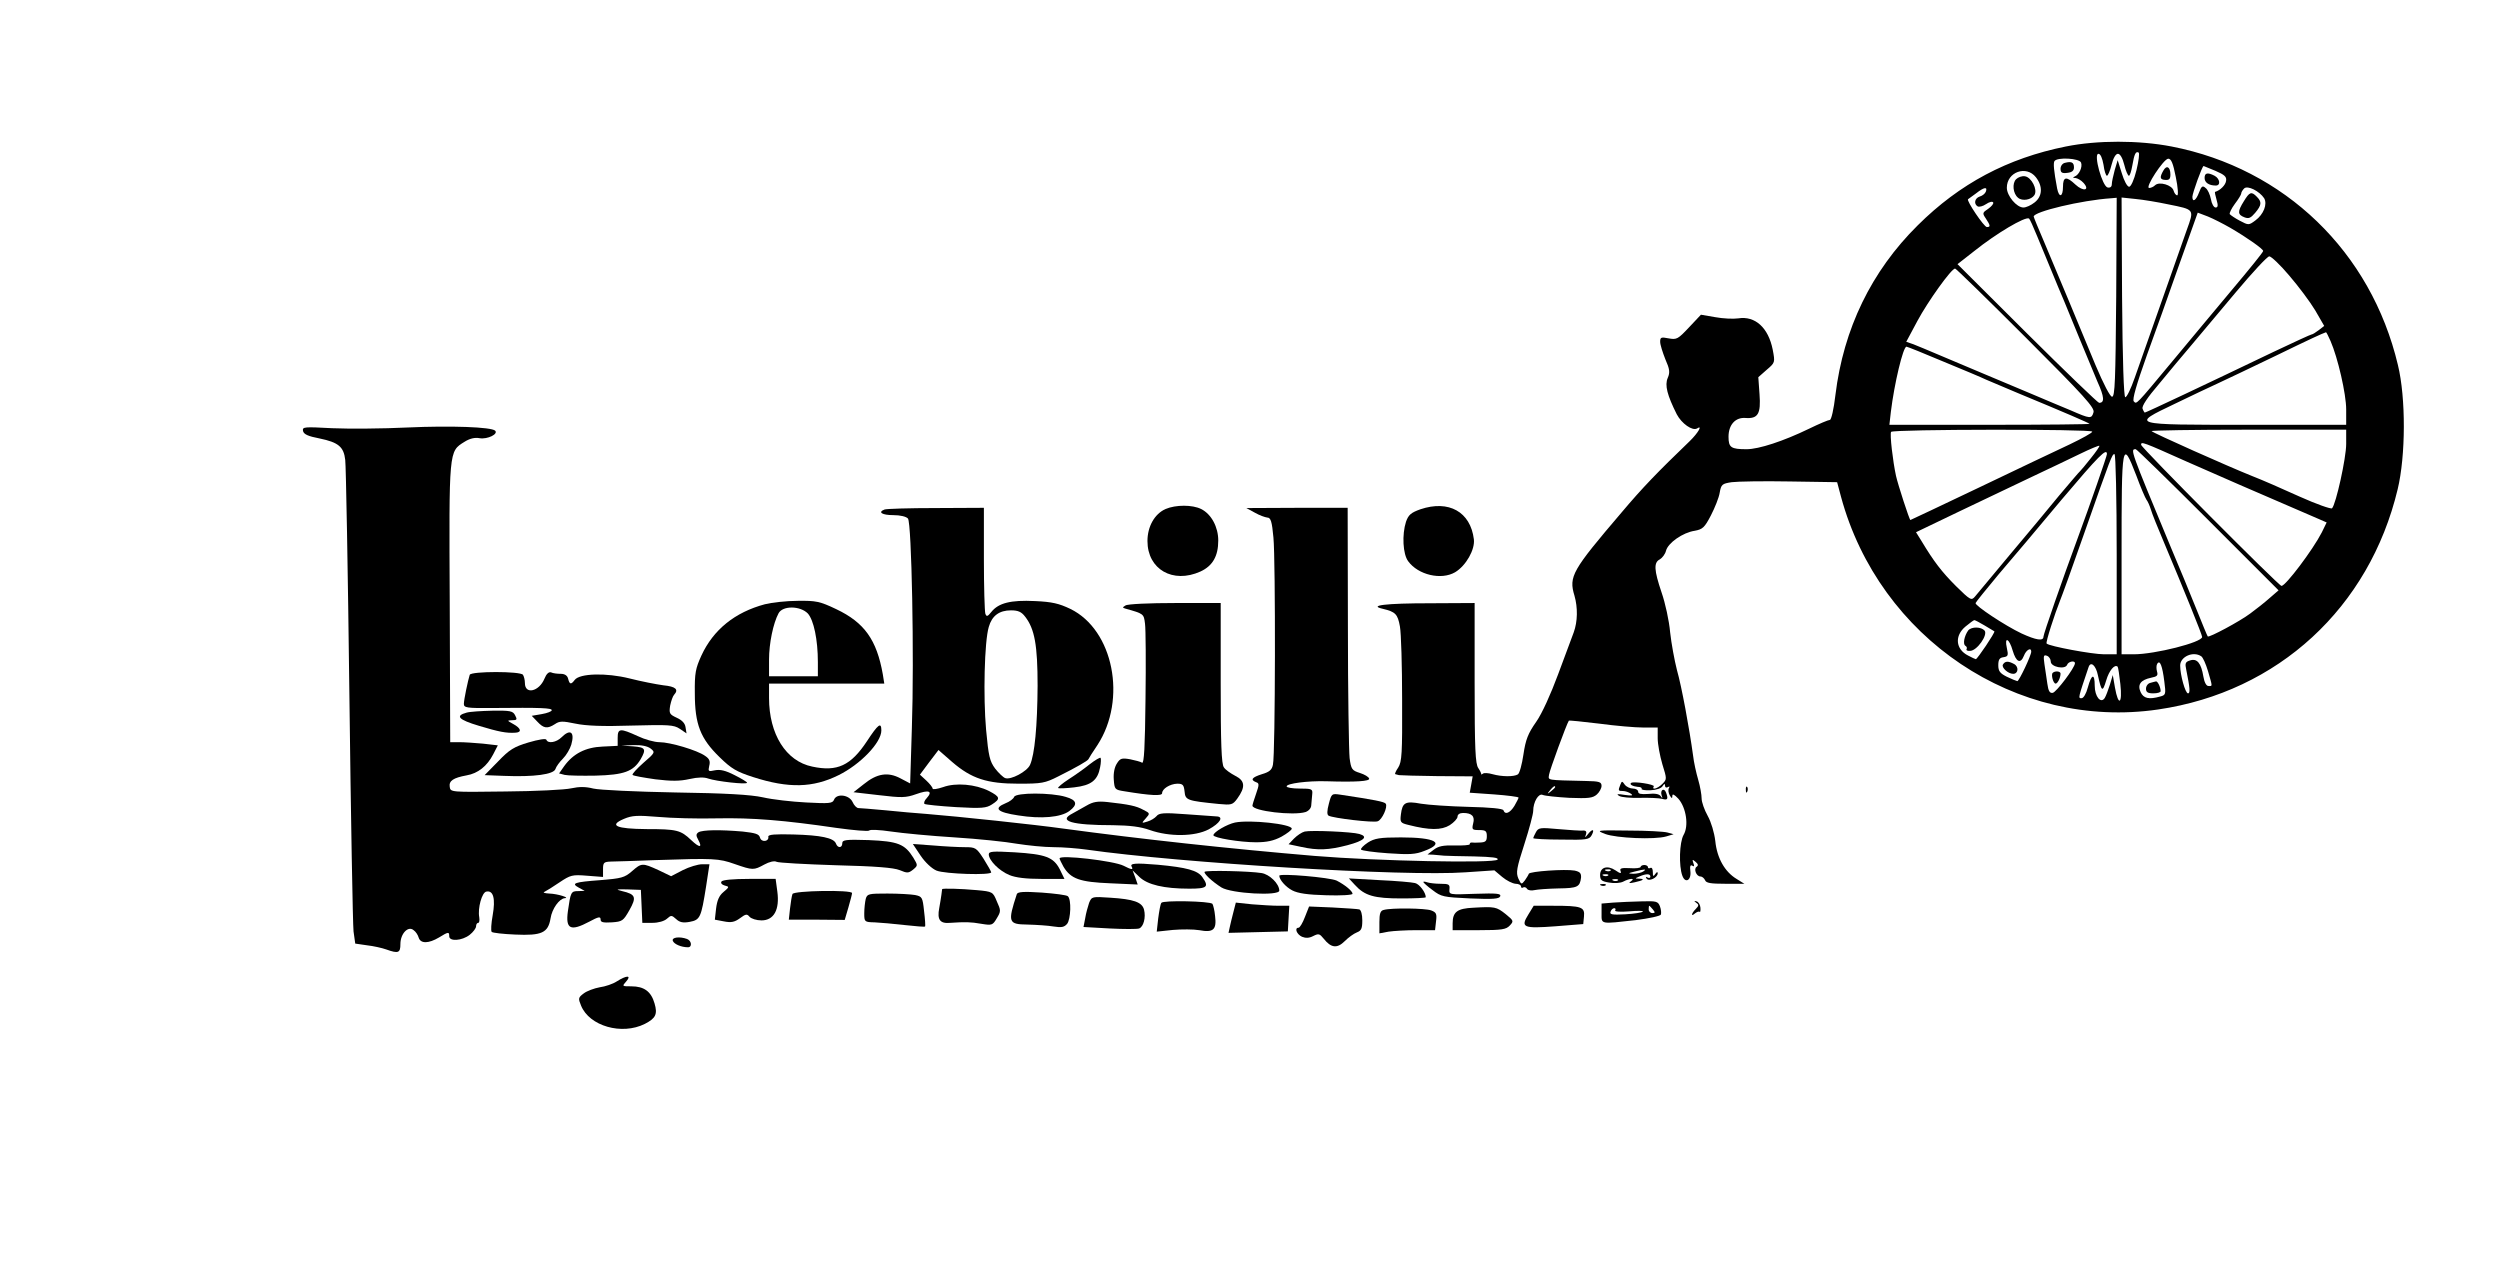 <?xml version="1.0" standalone="no"?>
<!DOCTYPE svg PUBLIC "-//W3C//DTD SVG 20010904//EN"
 "http://www.w3.org/TR/2001/REC-SVG-20010904/DTD/svg10.dtd">
<svg version="1.0" xmlns="http://www.w3.org/2000/svg"
 width="1024pt" height="520pt" viewBox="0 0 1024 520"
 preserveAspectRatio="xMidYMid meet">
<g transform="translate(0,520) scale(0.1,-0.1)"
fill="#000000" stroke="none">
<path d="M8462 4600 c-239 -48 -435 -152 -607 -323 -190 -188 -304 -424 -337
-694 -7 -60 -17 -103 -23 -103 -6 0 -44 -16 -85 -36 -105 -51 -206 -84 -256
-84 -64 0 -74 7 -74 51 0 49 28 80 69 77 52 -4 64 17 58 97 l-5 70 34 30 c35
30 35 30 25 83 -18 90 -72 139 -141 128 -20 -3 -63 -1 -95 5 l-58 10 -48 -51
c-46 -49 -51 -52 -84 -46 -31 6 -35 5 -35 -14 0 -12 10 -43 21 -71 18 -41 20
-54 10 -77 -13 -30 -2 -71 37 -149 20 -38 64 -69 83 -58 24 16 5 -18 -30 -52
-132 -127 -193 -190 -279 -292 -203 -238 -217 -262 -193 -341 14 -49 13 -106
-3 -150 -7 -19 -36 -97 -64 -172 -30 -81 -66 -161 -90 -195 -33 -47 -43 -72
-52 -133 -6 -41 -16 -78 -23 -82 -16 -10 -65 -10 -104 1 -17 5 -35 6 -39 2 -5
-3 -8 -5 -7 -2 1 2 -4 13 -12 25 -12 17 -15 77 -15 348 l0 328 -182 -1 c-183
0 -256 -9 -193 -23 50 -12 60 -21 69 -72 5 -27 9 -162 9 -300 1 -222 -1 -254
-16 -278 -10 -14 -15 -27 -12 -27 3 -1 10 -3 15 -4 6 -1 76 -3 156 -4 l146 -1
-6 -34 -6 -33 100 -7 c55 -4 100 -10 100 -13 0 -3 -8 -18 -17 -34 -18 -29 -38
-38 -45 -18 -2 7 -55 12 -143 14 -77 2 -165 8 -195 13 -64 12 -76 5 -82 -44
-4 -32 -2 -35 31 -43 86 -22 135 -22 169 -1 17 11 32 27 32 35 0 9 9 15 23 15
36 0 49 -14 41 -43 -6 -25 -4 -27 25 -27 26 0 31 -4 31 -25 0 -20 -5 -25 -27
-26 -16 -1 -31 -1 -35 0 -5 0 -8 -2 -8 -7 0 -4 -28 -6 -62 -5 -48 1 -67 -3
-86 -18 l-25 -19 24 -1 c13 -1 33 -3 44 -4 11 -1 66 -2 123 -3 75 -2 101 -5
96 -13 -10 -16 -495 -6 -749 15 -355 30 -712 69 -1030 112 -113 16 -435 50
-560 60 -38 3 -114 9 -169 15 -54 5 -104 9 -110 9 -7 0 -18 11 -24 25 -14 30
-66 36 -76 9 -6 -15 -20 -16 -114 -11 -59 3 -138 12 -177 21 -50 11 -154 17
-360 20 -159 3 -310 10 -335 16 -31 8 -58 8 -90 1 -25 -6 -146 -12 -270 -13
-225 -3 -225 -3 -228 19 -4 25 15 37 69 47 47 8 84 38 109 86 l19 37 -61 7
c-33 3 -77 6 -97 6 l-37 0 -2 569 c-3 630 -4 621 60 661 22 14 43 19 63 15 32
-5 77 17 63 31 -16 15 -181 21 -358 13 -102 -5 -241 -6 -309 -3 -115 6 -123 6
-120 -11 3 -14 21 -22 68 -31 77 -16 99 -34 105 -88 3 -22 11 -455 17 -961 6
-506 14 -942 17 -970 l7 -50 48 -7 c27 -3 62 -11 79 -17 50 -18 58 -14 58 22
0 43 32 76 54 57 9 -6 18 -20 21 -31 8 -25 41 -24 83 1 39 24 42 24 42 5 0
-22 52 -19 84 6 14 11 26 27 26 35 0 8 4 14 9 14 4 0 6 10 4 23 -7 37 11 102
29 105 29 6 38 -29 26 -97 -6 -33 -8 -64 -4 -68 3 -4 47 -9 96 -11 109 -5 135
7 145 66 6 40 36 81 58 83 24 1 -29 18 -63 19 -19 1 -28 4 -20 7 8 4 36 21 62
39 45 30 52 32 113 27 l65 -5 0 31 c0 28 3 31 33 32 17 0 100 3 182 6 239 8
259 7 324 -16 75 -26 78 -26 122 -2 20 11 41 16 50 11 8 -4 116 -10 242 -14
163 -4 237 -10 262 -20 31 -13 36 -13 55 2 20 17 20 17 1 49 -35 56 -63 67
-183 72 -94 3 -108 1 -108 -13 0 -20 -19 -21 -26 -1 -9 23 -62 34 -174 37 -75
2 -104 0 -103 -9 4 -20 -28 -25 -34 -4 -4 15 -18 19 -71 25 -93 8 -164 7 -181
-3 -10 -7 -11 -13 -1 -31 18 -33 6 -34 -29 -1 -43 41 -59 45 -183 45 -125 1
-156 15 -92 42 33 14 55 15 139 8 55 -5 163 -8 240 -6 148 3 278 -8 490 -39
71 -10 132 -15 135 -11 3 5 43 3 90 -4 47 -7 164 -18 260 -24 96 -6 211 -18
255 -26 44 -7 112 -14 150 -14 39 0 99 -5 135 -10 385 -55 1306 -111 1553 -93
l118 8 32 -27 c18 -15 42 -27 55 -28 12 0 22 -5 22 -11 0 -5 4 -8 9 -4 5 3 13
0 16 -6 4 -6 18 -8 30 -5 13 3 57 6 99 7 78 1 87 6 92 44 1 18 -4 24 -26 29
-38 7 -184 -3 -188 -13 -1 -4 -9 -17 -16 -27 -14 -18 -15 -18 -27 8 -10 24 -7
42 25 141 20 62 36 123 36 135 0 37 22 74 39 66 9 -4 58 -9 109 -12 79 -3 96
-1 113 14 10 9 19 25 19 35 0 16 -9 19 -62 20 -168 4 -156 2 -153 26 2 17 72
208 81 221 1 2 57 -4 124 -12 67 -9 148 -16 181 -16 l59 0 0 -44 c0 -24 9 -72
19 -106 19 -61 19 -62 0 -81 -19 -19 -45 -27 -35 -10 5 8 -84 22 -93 14 -8 -6
7 -14 27 -16 11 0 19 -4 16 -8 -2 -4 14 -7 36 -6 24 1 45 8 50 17 7 11 10 11
10 2 0 -7 5 -10 12 -6 7 4 8 3 4 -4 -4 -7 -2 -20 3 -29 8 -14 11 -15 11 -3 0
10 8 6 25 -12 32 -37 43 -111 21 -148 -17 -30 -20 -127 -5 -167 12 -33 37 -19
33 18 -3 21 0 28 8 23 8 -5 9 -2 4 11 -5 15 -4 16 9 5 11 -9 12 -15 5 -20 -14
-8 -2 -40 15 -40 7 0 15 -7 19 -15 4 -12 23 -15 83 -15 l78 0 -32 20 c-48 29
-80 85 -87 155 -4 34 -17 78 -31 103 -14 25 -25 57 -25 71 0 15 -6 50 -14 77
-8 27 -18 72 -21 99 -15 110 -47 284 -66 350 -10 39 -23 109 -28 155 -4 47
-20 120 -35 163 -31 92 -33 123 -7 136 10 6 22 22 25 35 8 32 69 75 118 82 32
6 40 13 66 63 16 31 33 73 36 93 6 34 10 37 49 43 23 3 130 5 237 3 l195 -3
16 -60 c157 -579 718 -956 1299 -871 491 72 865 417 981 902 33 137 34 374 1
509 -110 464 -464 805 -927 895 -135 26 -304 26 -433 0z m289 -97 c-10 -41
-23 -68 -30 -68 -8 0 -21 25 -30 55 l-17 54 -12 -40 c-6 -23 -12 -49 -12 -58
0 -11 -6 -16 -17 -14 -22 4 -59 138 -38 138 9 0 16 -18 21 -45 3 -25 10 -45
14 -45 4 0 13 20 19 45 7 28 17 45 26 45 9 0 19 -17 26 -45 6 -25 15 -45 19
-45 4 0 10 19 14 42 8 47 14 60 26 53 4 -3 0 -35 -9 -72z m-227 31 c7 -18 -8
-50 -26 -57 -9 -4 -8 -6 3 -6 9 -1 24 -10 33 -20 28 -31 -1 -37 -33 -7 -37 35
-51 33 -51 -9 0 -42 -16 -47 -24 -7 -14 75 -16 103 -11 112 11 17 102 12 109
-6z m388 -59 c9 -43 11 -75 6 -75 -6 0 -12 9 -15 19 -6 23 -59 39 -76 22 -6
-6 -17 -11 -24 -11 -19 0 59 119 78 120 12 0 20 -18 31 -75z m163 25 c37 -16
46 -24 43 -41 -2 -17 -24 -39 -45 -45 -2 0 1 -15 6 -32 7 -24 6 -32 -4 -32 -7
0 -16 15 -19 34 -4 19 -13 40 -22 46 -12 11 -17 8 -27 -19 -12 -32 -27 -42
-27 -17 0 14 40 126 46 126 1 0 23 -9 49 -20z m-736 -26 c29 -37 27 -78 -5
-103 -15 -12 -35 -21 -46 -21 -28 0 -68 48 -68 81 0 65 80 93 119 43z m935
-86 c14 -24 -2 -66 -36 -91 -27 -20 -28 -20 -64 -1 -19 10 -38 23 -41 27 -2 4
7 23 21 42 14 18 26 38 26 42 0 5 5 14 12 21 14 14 63 -11 82 -40z m-1140 27
c-3 -8 -14 -17 -25 -20 -21 -7 -25 -30 -9 -40 6 -4 22 0 35 9 13 9 26 12 29 7
3 -5 -6 -16 -20 -26 -24 -16 -25 -18 -10 -40 19 -29 20 -35 4 -35 -12 1 -84
108 -77 114 2 1 17 12 33 24 33 26 48 28 40 7z m534 -432 c-3 -341 -5 -408
-17 -408 -8 0 -35 52 -68 130 -30 72 -79 191 -110 265 -31 74 -76 181 -99 236
-24 56 -44 104 -44 107 0 20 196 67 318 75 l22 2 -2 -407z m213 380 c109 -22
107 -19 76 -105 -105 -297 -189 -536 -213 -605 -16 -46 -33 -81 -39 -80 -6 2
-11 151 -13 411 l-2 407 57 -6 c32 -3 92 -13 134 -22z m254 -96 c72 -42 135
-87 135 -95 0 -5 -57 -75 -126 -157 -69 -83 -180 -215 -246 -295 -153 -184
-146 -176 -158 -164 -7 7 11 69 54 190 36 98 90 251 121 339 31 88 64 179 72
202 l15 42 42 -16 c22 -9 63 -30 91 -46z m-791 -34 c43 -105 77 -186 86 -208
11 -24 26 -62 87 -210 25 -60 58 -140 74 -178 29 -64 30 -87 7 -87 -5 0 -138
128 -295 284 l-285 284 69 54 c90 72 208 142 224 133 3 -2 18 -35 33 -72z
m1033 -162 c37 -43 85 -107 106 -142 l37 -64 -22 -17 c-13 -10 -26 -18 -30
-18 -3 0 -73 -32 -155 -71 -273 -131 -523 -249 -528 -249 -1 0 -6 7 -9 16 -4
10 19 45 67 101 39 48 99 119 132 158 33 39 115 137 183 218 68 81 129 147
137 147 8 0 45 -35 82 -79z m-1078 -255 c240 -240 282 -287 276 -305 -8 -27
-13 -27 -93 8 -37 15 -107 45 -157 66 -123 52 -284 119 -380 160 -44 19 -93
39 -108 45 l-29 10 46 86 c43 80 139 214 154 214 4 0 135 -128 291 -284z
m1247 -13 c30 -69 64 -217 64 -280 l0 -63 -404 0 c-483 0 -480 -1 -298 86 64
31 144 69 177 84 33 15 139 66 235 112 148 72 190 91 207 97 2 1 10 -16 19
-36z m-1586 -84 c80 -33 159 -66 175 -74 17 -7 75 -32 130 -55 198 -82 290
-122 294 -126 2 -2 -181 -4 -408 -4 l-412 0 6 53 c14 115 50 267 64 267 3 0
71 -27 151 -61z m610 -287 c0 -5 -42 -28 -92 -52 -51 -24 -218 -103 -372 -177
-153 -73 -280 -133 -281 -133 -4 0 -51 145 -59 181 -13 60 -26 171 -20 180 7
11 824 12 824 1z m1040 -51 c0 -57 -42 -247 -58 -263 -4 -4 -64 17 -133 48
-68 31 -155 69 -194 84 -100 40 -405 176 -412 184 -4 3 174 6 395 6 l402 0 0
-59z m-655 -71 c115 -51 285 -125 543 -236 l32 -14 -20 -41 c-37 -72 -148
-219 -165 -219 -11 0 -575 567 -575 578 0 14 4 13 185 -68z m-391 13 c-21 -27
-41 -50 -44 -53 -4 -3 -42 -48 -86 -100 -43 -53 -135 -163 -204 -245 -69 -83
-132 -158 -140 -168 -15 -18 -19 -16 -78 42 -59 59 -91 101 -141 184 l-23 37
179 86 c98 47 232 111 298 142 66 31 154 73 195 93 41 20 77 35 79 33 2 -2
-14 -25 -35 -51z m480 -252 l289 -289 -37 -32 c-20 -18 -56 -46 -79 -63 -44
-33 -168 -99 -174 -94 -2 2 -23 53 -47 113 -24 60 -71 174 -105 254 -167 402
-166 400 -143 400 4 0 137 -130 296 -289z m-414 269 c0 -8 -68 -204 -120 -345
-62 -168 -140 -392 -140 -403 0 -19 -30 -14 -89 13 -68 32 -193 115 -189 125
2 5 44 57 94 117 51 59 167 197 258 306 153 181 186 214 186 187z m40 -410 l0
-410 -52 0 c-48 0 -225 33 -235 44 -5 4 34 124 55 176 6 14 50 135 97 270 113
322 116 330 126 330 5 0 9 -184 9 -410z m80 323 c18 -49 37 -93 42 -100 5 -6
13 -24 18 -40 4 -15 29 -77 55 -138 80 -190 155 -375 155 -384 0 -22 -193 -71
-280 -71 l-50 0 0 410 c0 461 2 473 60 323z m-621 -615 c20 -12 38 -23 40 -24
4 -4 -70 -114 -76 -114 -2 0 -17 7 -32 15 -51 26 -56 81 -10 119 17 14 33 26
36 26 3 0 22 -10 42 -22z m115 -103 c14 -47 32 -56 46 -21 9 24 30 36 30 17 0
-16 -50 -121 -57 -121 -5 1 -24 9 -43 18 -28 14 -35 23 -35 47 0 23 5 31 21
33 19 3 21 7 14 38 -11 49 10 39 24 -11z m156 -45 c0 -22 59 -34 67 -13 5 14
33 19 32 6 -1 -19 -76 -118 -91 -121 -12 -2 -18 7 -22 37 -3 23 -9 59 -12 81
-5 34 -3 39 10 34 9 -3 16 -14 16 -24z m616 22 c7 -4 19 -31 28 -61 19 -66 19
-61 2 -61 -9 0 -17 15 -21 39 -9 55 -26 75 -54 66 -20 -6 -22 -12 -16 -39 15
-74 17 -96 7 -96 -11 0 -32 75 -32 114 0 36 53 60 86 38z m-151 -103 c7 -53 6
-56 -17 -62 -46 -13 -68 -8 -80 18 -14 31 0 50 43 59 25 5 29 9 24 26 -3 11
-3 25 1 31 11 18 21 -8 29 -72z m-272 25 c15 -68 19 -71 34 -21 12 41 35 68
47 56 2 -2 7 -34 11 -71 9 -82 -8 -93 -22 -15 l-9 52 -12 -40 c-7 -22 -16 -46
-21 -54 -16 -25 -41 6 -41 50 0 52 -13 49 -28 -6 -7 -27 -18 -45 -26 -45 -15
0 -14 0 29 128 9 25 30 6 38 -34z m-2223 -458 c0 -2 -8 -10 -17 -17 -16 -13
-17 -12 -4 4 13 16 21 21 21 13z"/>
<path d="M8458 4533 c-10 -2 -18 -13 -18 -24 0 -16 6 -20 28 -17 19 2 27 9 27
22 0 21 -10 26 -37 19z"/>
<path d="M8861 4501 c-16 -28 -14 -37 9 -38 15 -1 20 4 20 22 0 32 -16 40 -29
16z"/>
<path d="M9030 4471 c0 -19 18 -31 46 -31 21 0 17 28 -5 40 -29 15 -41 12 -41
-9z"/>
<path d="M8258 4466 c-17 -17 -13 -59 8 -76 17 -15 54 -9 67 11 14 22 -12 73
-39 77 -12 2 -28 -4 -36 -12z"/>
<path d="M9191 4376 c-27 -43 -26 -55 2 -66 18 -7 26 -3 44 18 27 32 28 45 7
66 -22 23 -30 20 -53 -18z"/>
<path d="M8062 2618 c-16 -22 -23 -56 -12 -63 6 -3 8 -10 5 -14 -2 -5 4 -8 15
-7 28 1 73 65 59 83 -14 16 -53 17 -67 1z"/>
<path d="M8204 2478 c-7 -12 21 -38 42 -38 21 0 24 29 4 40 -24 13 -37 13 -46
-2z"/>
<path d="M8408 2444 c-8 -7 2 -44 12 -44 8 0 20 24 20 41 0 10 -23 12 -32 3z"/>
<path d="M8808 2403 c-10 -2 -18 -13 -18 -24 0 -14 7 -19 30 -19 17 0 30 4 30
9 0 16 -12 41 -19 40 -3 -1 -14 -3 -23 -6z"/>
<path d="M4774 3115 c-45 -20 -74 -72 -74 -131 0 -116 104 -176 217 -125 50
23 73 63 73 127 0 55 -28 108 -70 129 -36 18 -104 18 -146 0z"/>
<path d="M5818 3114 c-39 -14 -49 -23 -59 -51 -17 -53 -13 -133 9 -162 41 -56
135 -78 192 -45 45 27 82 93 77 135 -14 113 -103 162 -219 123z"/>
<path d="M3623 3113 c-29 -11 -10 -23 36 -23 29 0 53 -6 60 -14 15 -18 26
-567 16 -858 l-7 -227 -40 21 c-51 27 -96 20 -150 -24 l-42 -33 104 -12 c93
-11 110 -11 152 4 53 19 70 13 44 -16 -10 -10 -13 -21 -9 -24 5 -3 63 -9 129
-13 106 -6 124 -4 147 11 36 23 34 31 -12 55 -56 28 -136 35 -188 16 -24 -8
-43 -11 -43 -6 0 5 -12 20 -26 33 l-26 24 38 51 38 50 56 -49 c79 -68 142 -89
272 -89 95 0 108 2 163 30 74 37 119 63 123 70 1 3 18 30 37 58 122 187 66
472 -111 558 -46 22 -75 29 -145 32 -99 5 -149 -8 -178 -44 -16 -20 -20 -21
-25 -8 -3 9 -6 110 -6 225 l0 209 -197 -1 c-109 0 -204 -3 -210 -6z m576 -439
c39 -50 51 -117 51 -283 -1 -165 -12 -282 -31 -324 -12 -27 -79 -63 -102 -54
-8 3 -27 21 -41 39 -22 30 -27 50 -37 159 -12 134 -7 361 11 421 13 46 43 68
91 68 29 0 43 -6 58 -26z"/>
<path d="M5140 3100 c19 -11 42 -19 51 -20 14 0 19 -16 25 -82 9 -92 8 -887
-2 -930 -4 -21 -14 -30 -45 -39 -41 -13 -49 -23 -24 -33 13 -4 13 -10 0 -47
-8 -23 -15 -45 -15 -49 0 -22 168 -42 218 -26 13 5 23 16 23 29 1 12 3 32 4
45 2 20 -2 22 -51 22 -30 0 -54 4 -54 9 0 12 86 23 162 21 122 -4 180 0 176
11 -2 7 -19 17 -38 23 -32 10 -36 15 -42 61 -3 28 -7 269 -7 538 l-1 487 -207
0 -208 -1 35 -19z"/>
<path d="M3133 2725 c-123 -33 -211 -104 -260 -210 -24 -53 -28 -71 -27 -155
0 -127 23 -185 101 -261 49 -48 70 -60 138 -82 146 -47 245 -44 350 8 89 44
175 133 175 183 0 36 -13 26 -59 -44 -66 -100 -122 -126 -224 -104 -108 22
-177 133 -177 281 l0 59 236 0 236 0 -6 38 c-25 141 -75 212 -191 267 -67 32
-83 35 -157 34 -46 0 -107 -7 -135 -14z m176 -38 c24 -27 41 -107 41 -199 l0
-58 -100 0 -100 0 0 68 c0 67 17 149 39 190 17 32 89 31 120 -1z"/>
<path d="M4610 2720 c-13 -8 -13 -9 0 -13 75 -21 75 -21 80 -62 3 -22 4 -161
2 -308 -2 -197 -6 -266 -14 -261 -6 4 -29 10 -49 14 -34 6 -41 4 -54 -17 -10
-15 -15 -40 -13 -66 3 -40 4 -42 43 -48 109 -18 155 -20 155 -8 0 18 32 38 62
39 23 0 27 -5 30 -32 3 -36 11 -38 139 -51 53 -5 58 -4 77 22 34 47 32 73 -8
93 -19 10 -41 25 -47 35 -10 13 -13 98 -13 345 l0 328 -187 0 c-104 0 -195 -4
-203 -10z"/>
<path d="M1924 2436 c-7 -22 -24 -102 -24 -119 0 -16 11 -18 118 -17 201 2
242 0 242 -9 0 -5 -18 -12 -41 -16 l-41 -7 23 -24 c26 -28 41 -30 72 -10 19
13 31 13 84 2 42 -9 113 -12 230 -8 152 4 173 3 197 -13 l28 -19 -4 25 c-2 16
-14 29 -36 39 -30 14 -32 18 -27 50 4 19 11 39 16 44 20 22 7 34 -44 39 -29 4
-91 16 -138 28 -96 24 -205 21 -225 -6 -15 -20 -21 -19 -27 5 -3 13 -14 20
-30 20 -14 0 -32 2 -40 6 -9 3 -19 -6 -27 -26 -22 -53 -80 -66 -80 -18 0 13
-4 28 -8 34 -10 15 -212 15 -218 0z"/>
<path d="M1911 2281 c-48 -13 -33 -29 51 -54 80 -24 112 -31 151 -28 25 2 21
18 -10 35 -27 15 -27 15 -5 16 20 0 21 3 12 20 -9 18 -20 20 -93 19 -45 -1
-93 -4 -106 -8z"/>
<path d="M2530 2178 l0 -33 -62 -3 c-70 -3 -120 -29 -157 -80 l-21 -30 23 -6
c12 -3 69 -4 127 -3 116 3 154 17 184 67 24 42 20 49 -31 53 l-48 3 50 2 c32
1 57 -4 70 -14 19 -15 19 -17 -30 -59 -27 -24 -47 -46 -44 -49 3 -4 45 -11 93
-18 66 -8 100 -8 140 1 35 8 61 8 77 2 31 -11 159 -26 159 -17 0 3 -23 17 -51
31 -37 19 -59 24 -80 20 -28 -6 -29 -5 -24 18 5 19 1 29 -17 41 -32 23 -143
56 -187 56 -20 0 -60 11 -89 25 -72 33 -82 32 -82 -7z"/>
<path d="M2300 2180 c-21 -21 -56 -27 -62 -10 -2 6 -32 1 -73 -11 -60 -18 -78
-29 -125 -78 l-55 -56 80 -3 c122 -5 203 6 210 28 3 10 17 29 31 43 14 14 29
40 34 57 15 52 -4 66 -40 30z"/>
<path d="M4464 2070 c-21 -17 -60 -45 -87 -62 -26 -17 -45 -33 -43 -36 3 -2
32 -1 66 3 70 8 96 29 106 82 4 19 4 36 2 39 -3 2 -22 -9 -44 -26z"/>
<path d="M6637 1986 c-10 -25 -9 -26 11 -26 9 0 24 -5 32 -11 11 -8 5 -9 -25
-5 -30 5 -36 4 -23 -4 9 -6 47 -9 85 -8 37 1 78 -1 91 -4 23 -7 26 -1 16 26
-8 21 -25 10 -18 -12 5 -13 4 -14 -4 -3 -6 9 -24 12 -51 9 -29 -2 -41 0 -41 9
0 7 -10 13 -21 13 -12 0 -27 7 -34 16 -11 16 -12 15 -18 0z"/>
<path d="M7151 1964 c0 -11 3 -14 6 -6 3 7 2 16 -1 19 -3 4 -6 -2 -5 -13z"/>
<path d="M4154 1936 c-3 -8 -19 -20 -35 -26 -51 -21 -35 -37 52 -50 94 -15
174 -8 209 18 36 27 31 45 -15 58 -59 18 -204 18 -211 0z"/>
<path d="M5443 1908 c-8 -30 -8 -45 -1 -49 17 -10 184 -30 201 -23 18 6 42 59
33 72 -5 8 -46 16 -186 37 -35 5 -36 5 -47 -37z"/>
<path d="M4450 1900 c-19 -11 -45 -25 -57 -32 -61 -31 -3 -48 166 -48 69 -1
112 -6 151 -20 80 -28 184 -27 241 3 46 25 63 52 32 53 -10 1 -67 5 -126 9
-91 7 -110 5 -120 -8 -7 -8 -23 -18 -37 -22 -25 -8 -25 -7 -7 13 18 20 18 21
-10 35 -29 16 -58 22 -148 32 -39 4 -58 1 -85 -15z"/>
<path d="M5059 1831 c-33 -7 -88 -39 -89 -52 0 -11 110 -29 174 -29 45 0 73 6
105 23 23 13 43 28 42 33 -1 19 -171 37 -232 25z"/>
<path d="M6291 1791 c-6 -11 -11 -22 -11 -24 0 -3 52 -6 114 -6 106 -2 116 0
126 19 13 25 2 26 -16 3 -13 -16 -13 -16 -8 -1 4 12 0 17 -13 16 -10 -1 -55 2
-100 6 -75 7 -82 6 -92 -13z"/>
<path d="M5344 1794 c-12 -3 -31 -16 -44 -29 l-22 -23 52 -11 c68 -15 112 -13
189 7 68 18 87 35 49 46 -30 9 -197 16 -224 10z"/>
<path d="M6575 1784 c45 -17 203 -24 250 -10 l30 9 -25 7 c-14 4 -86 8 -160 8
-132 2 -134 1 -95 -14z"/>
<path d="M5603 1749 c-18 -12 -31 -25 -28 -29 3 -4 52 -11 110 -15 88 -6 113
-5 150 10 86 32 45 55 -97 55 -87 0 -108 -4 -135 -21z"/>
<path d="M3771 1695 c19 -28 46 -53 65 -61 34 -14 224 -20 224 -7 0 3 -14 28
-31 55 -30 46 -33 48 -78 48 -25 0 -83 3 -129 7 l-83 6 32 -48z"/>
<path d="M4050 1700 c1 -25 43 -67 84 -84 26 -11 69 -16 132 -16 l94 0 -19 39
c-26 50 -57 62 -186 70 -90 5 -105 4 -105 -9z"/>
<path d="M4340 1684 c0 -3 7 -18 16 -34 30 -50 67 -63 192 -68 l112 -5 -10 29
-11 29 28 -27 c33 -32 101 -48 204 -48 74 0 82 7 54 47 -19 28 -65 40 -182 51
-95 8 -117 6 -107 -9 7 -13 -3 -11 -34 5 -40 20 -262 46 -262 30z"/>
<path d="M2588 1631 c-30 -26 -43 -29 -128 -36 -109 -8 -122 -13 -89 -31 l24
-13 -27 -1 c-29 0 -31 -4 -42 -83 -10 -73 11 -83 88 -42 37 20 46 22 46 9 0
-12 10 -14 46 -12 43 3 47 6 72 50 30 53 26 65 -30 78 -28 7 -25 8 22 7 l55
-2 3 -67 3 -68 41 0 c25 0 49 7 60 17 17 15 19 15 38 -2 14 -13 28 -16 55 -11
43 8 47 18 67 144 l14 92 -30 0 c-17 0 -53 -11 -79 -24 l-48 -25 -52 25 c-66
30 -69 30 -109 -5z"/>
<path d="M6720 1649 c0 -4 -20 -7 -44 -5 -35 2 -43 -1 -38 -12 4 -11 -1 -11
-21 3 -33 22 -63 13 -63 -19 0 -21 6 -26 37 -31 21 -4 47 -2 58 4 26 14 52 15
31 1 -11 -8 -7 -9 15 -4 37 8 44 14 19 15 -18 0 -18 1 1 9 28 12 45 12 45 -1
0 -5 -5 -7 -12 -3 -7 4 -8 3 -4 -4 9 -15 46 3 46 21 0 7 -4 6 -10 -3 -8 -12
-10 -10 -10 8 0 13 -4 20 -10 17 -5 -3 -10 -2 -10 3 0 5 -7 9 -15 9 -8 0 -15
-4 -15 -8z m-123 -15 c-3 -3 -12 -4 -19 -1 -8 3 -5 6 6 6 11 1 17 -2 13 -5z
m133 -4 c-8 -5 -26 -9 -40 -9 -23 1 -23 2 5 9 43 11 52 11 35 0z m-143 -16
c-3 -3 -12 -4 -19 -1 -8 3 -5 6 6 6 11 1 17 -2 13 -5z m40 -20 c-3 -3 -12 -4
-19 -1 -8 3 -5 6 6 6 11 1 17 -2 13 -5z"/>
<path d="M4934 1629 c-4 -7 31 -40 69 -64 40 -25 237 -36 237 -13 0 28 -40 67
-73 72 -49 8 -228 12 -233 5z"/>
<path d="M5240 1613 c0 -16 26 -46 53 -60 23 -12 62 -18 140 -20 59 -2 107 1
107 6 0 11 -30 36 -65 54 -27 13 -235 31 -235 20z"/>
<path d="M2955 1589 c-4 -6 2 -13 13 -16 20 -5 20 -6 -5 -27 -18 -15 -26 -35
-30 -68 l-5 -45 37 -7 c30 -6 44 -3 66 13 24 18 29 18 39 6 7 -8 29 -15 49
-15 51 0 75 44 65 118 l-7 52 -108 0 c-66 0 -110 -4 -114 -11z"/>
<path d="M5550 1575 c40 -44 79 -55 190 -55 55 0 100 2 100 5 0 19 -26 54 -44
58 -11 3 -77 9 -146 12 l-125 7 25 -27z"/>
<path d="M5830 1587 c0 -2 17 -18 38 -33 35 -27 44 -29 154 -34 94 -4 119 -2
123 9 4 11 -14 13 -102 10 -107 -4 -108 -4 -106 19 2 19 -2 22 -36 22 -22 0
-46 3 -55 6 -9 3 -16 4 -16 1z"/>
<path d="M6558 1573 c7 -3 16 -2 19 1 4 3 -2 6 -13 5 -11 0 -14 -3 -6 -6z"/>
<path d="M3859 1558 c0 -2 -2 -12 -3 -23 -1 -11 -6 -36 -9 -55 -9 -47 3 -64
45 -60 61 4 83 4 128 -4 43 -7 46 -6 63 23 17 28 17 32 0 69 -16 39 -17 40
-82 46 -67 6 -140 8 -142 4z"/>
<path d="M3246 1538 c-3 -7 -7 -34 -10 -59 l-5 -46 114 0 115 -1 15 51 c8 28
15 54 15 59 0 14 -240 10 -244 -4z"/>
<path d="M4165 1538 c-38 -116 -35 -124 43 -125 37 -1 85 -4 108 -8 32 -5 43
-3 55 11 15 19 18 100 3 113 -5 5 -53 11 -107 15 -75 5 -98 3 -102 -6z"/>
<path d="M3546 1518 c-3 -13 -6 -39 -6 -59 0 -35 1 -36 43 -37 23 -1 78 -6
122 -11 44 -5 82 -8 84 -6 2 2 0 31 -4 63 -6 57 -8 60 -37 66 -17 3 -68 6
-113 6 -77 0 -83 -1 -89 -22z"/>
<path d="M4461 1502 c-5 -15 -13 -43 -16 -63 l-7 -36 107 -6 c58 -3 113 -3
121 0 18 7 28 45 20 77 -8 31 -43 43 -138 49 -75 5 -76 5 -87 -21z"/>
<path d="M4757 1502 c-4 -5 -9 -34 -13 -64 l-6 -54 66 7 c36 3 85 3 108 -1 58
-11 72 2 65 58 -2 23 -8 46 -11 50 -11 11 -203 15 -209 4z"/>
<path d="M6608 1503 l-48 -4 0 -40 c0 -46 -7 -44 139 -28 55 7 102 17 104 23
2 6 1 21 -4 34 -8 20 -14 22 -76 20 -37 -1 -89 -3 -115 -5z m162 -28 c10 -12
10 -15 -2 -15 -8 0 -15 7 -15 15 0 8 1 15 2 15 2 0 8 -7 15 -15z m-154 -4 c-4
-5 20 -7 56 -4 35 3 60 3 57 -1 -4 -4 -36 -9 -72 -11 -54 -3 -65 -1 -60 11 3
8 9 14 15 14 5 0 7 -4 4 -9z"/>
<path d="M6948 1502 c11 -7 11 -12 -2 -25 -19 -19 -21 -34 -3 -18 8 6 16 9 19
6 2 -3 4 5 3 17 -1 12 -8 24 -16 26 -11 3 -11 2 -1 -6z"/>
<path d="M5052 1464 c-6 -22 -12 -49 -15 -62 l-5 -23 121 3 122 3 3 53 3 52
-43 0 c-24 0 -73 3 -110 6 l-66 7 -10 -39z"/>
<path d="M5345 1444 c-9 -24 -21 -44 -26 -44 -18 0 -8 -27 14 -37 15 -6 29 -6
46 3 22 11 26 10 43 -11 30 -38 55 -41 86 -10 15 15 37 31 50 36 18 7 22 16
22 49 0 24 -5 42 -12 45 -7 2 -57 5 -110 8 l-96 4 -17 -43z"/>
<path d="M6035 1482 c-66 -3 -85 -17 -85 -64 l0 -28 108 0 c94 0 111 3 126 19
17 18 16 20 -17 47 -38 30 -44 31 -132 26z"/>
<path d="M6260 1454 c-33 -53 -21 -58 112 -48 l113 9 3 31 c4 39 -10 44 -125
44 l-81 0 -22 -36z"/>
<path d="M5668 1473 c-14 -3 -18 -15 -18 -50 l0 -46 38 7 c20 3 71 6 113 6
l77 0 4 36 c4 31 1 37 -20 45 -23 9 -162 11 -194 2z"/>
<path d="M2756 1346 c5 -13 34 -26 62 -26 18 0 15 27 -4 34 -30 11 -64 7 -58
-8z"/>
<path d="M2526 1180 c-15 -10 -47 -21 -70 -24 -22 -4 -52 -15 -65 -25 -23 -17
-23 -21 -11 -50 34 -84 167 -122 261 -75 45 23 53 40 40 84 -14 49 -43 70 -95
70 -38 0 -39 0 -21 20 23 26 2 26 -39 0z"/>
</g>
</svg>
